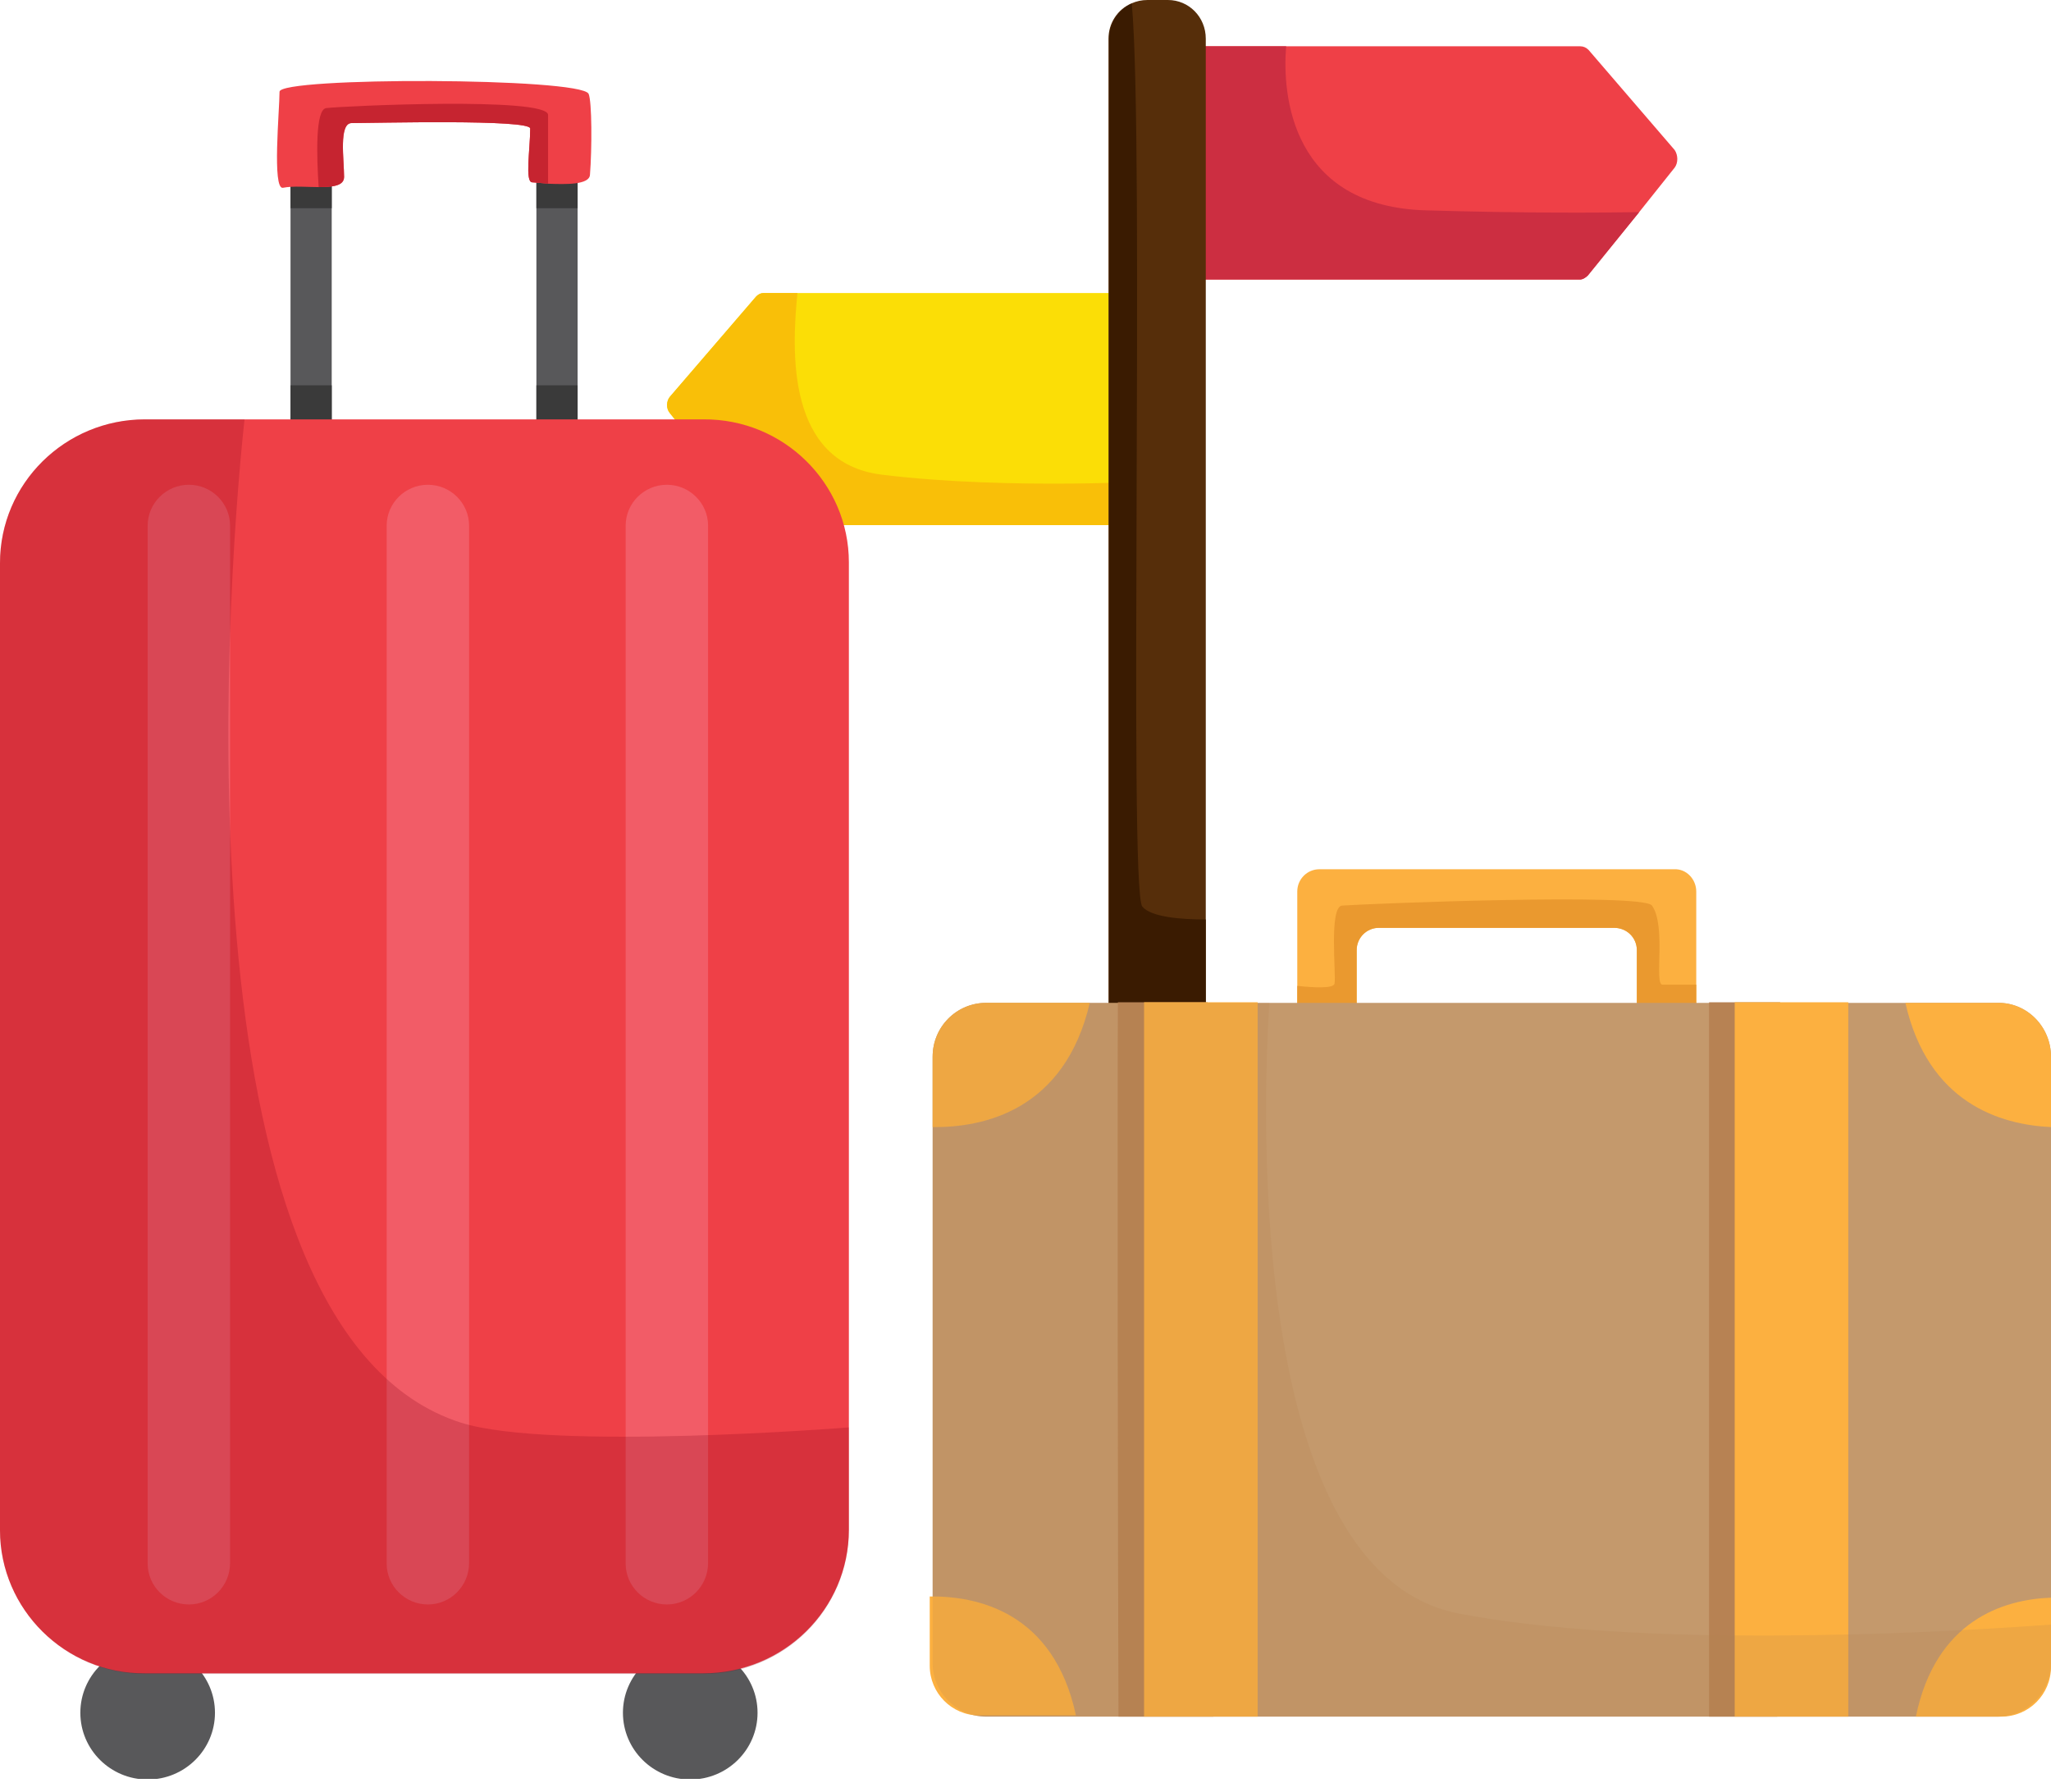 <svg width="79" height="69" viewBox="0 0 79 69" fill="none" xmlns="http://www.w3.org/2000/svg">
<path d="M46.13 11.714V19.748C46.13 19.997 45.95 20.222 45.704 20.222H29.438C29.325 20.222 29.213 20.154 29.123 20.064L25.803 15.912C25.646 15.731 25.668 15.438 25.803 15.28L29.123 11.42C29.213 11.33 29.303 11.285 29.415 11.285H45.681C45.928 11.262 46.13 11.466 46.13 11.714Z" fill="#FBDE06"/>
<path d="M44.963 20.223H29.438C29.325 20.223 29.213 20.155 29.123 20.064L25.803 15.912C25.646 15.731 25.668 15.438 25.803 15.28L29.123 11.421C29.213 11.33 29.303 11.285 29.415 11.285H30.716C30.492 13.542 30.29 17.83 33.97 18.282C38.973 18.891 44.896 18.507 44.896 18.507L44.963 20.223Z" fill="#F9BF08"/>
<path d="M64.505 6.455L63.137 8.17L61.162 10.608C61.072 10.698 60.96 10.766 60.848 10.766H44.605C44.38 10.766 44.178 10.563 44.178 10.292V2.257C44.178 2.009 44.358 1.783 44.605 1.783H60.87C60.983 1.783 61.095 1.828 61.185 1.919L64.505 5.778C64.64 5.981 64.64 6.274 64.505 6.455Z" fill="#EF4047"/>
<path d="M63.137 8.17L61.162 10.608C61.072 10.698 60.96 10.766 60.848 10.766H44.605C44.38 10.766 44.178 10.563 44.178 10.292V2.257C44.178 2.009 44.358 1.783 44.605 1.783H49.54C49.383 3.634 49.72 7.99 54.992 8.103C58.896 8.215 61.589 8.193 63.137 8.17Z" fill="#CC2E41"/>
<path d="M46.444 1.49V63.126C46.444 63.938 45.77 64.615 44.963 64.615H44.178C43.37 64.615 42.697 63.961 42.697 63.126V1.49C42.697 0.88 43.056 0.361 43.572 0.135C43.774 0.045 43.976 0 44.2 0H44.985C45.793 0 46.444 0.655 46.444 1.49Z" fill="#562E0A"/>
<path d="M46.444 35.411V39.586L42.719 39.405V1.489C42.719 0.88 43.078 0.361 43.594 0.135C44.088 5.574 43.46 34.215 43.998 34.914C44.335 35.32 45.479 35.411 46.444 35.411Z" fill="#3A1B01"/>
<g clip-path="url(#clip0)">
<path d="M5.688 68.534C7.119 68.534 8.28 67.383 8.28 65.963C8.28 64.543 7.119 63.393 5.688 63.393C4.256 63.393 3.095 64.543 3.095 65.963C3.095 67.383 4.256 68.534 5.688 68.534Z" fill="#58585A"/>
<path d="M26.586 68.534C28.018 68.534 29.179 67.383 29.179 65.963C29.179 64.543 28.018 63.393 26.586 63.393C25.154 63.393 23.994 64.543 23.994 65.963C23.994 67.383 25.154 68.534 26.586 68.534Z" fill="#58585A"/>
<path d="M12.777 5.895H11.19V17.567H12.777V5.895Z" fill="#58585A"/>
<path d="M12.777 5.895H11.19V8.019H12.777V5.895Z" fill="#3A3A3A"/>
<path d="M12.777 14.839H11.19V17.541H12.777V14.839Z" fill="#3A3A3A"/>
<path d="M22.248 5.895H20.661V17.567H22.248V5.895Z" fill="#58585A"/>
<path d="M22.248 5.895H20.661V8.019H22.248V5.895Z" fill="#3A3A3A"/>
<path d="M22.248 14.839H20.661V17.541H22.248V14.839Z" fill="#3A3A3A"/>
<path d="M22.724 6.734C22.697 7.127 21.771 7.101 21.11 7.075C20.819 7.049 20.581 7.022 20.501 7.022C20.21 7.022 20.422 5.737 20.422 4.95C20.422 4.583 14.391 4.74 13.544 4.74C13.041 4.74 13.253 6.157 13.253 6.812C13.253 7.153 12.83 7.206 12.274 7.206C11.825 7.206 11.296 7.153 10.899 7.232C10.476 7.311 10.767 4.242 10.767 3.534C10.767 2.957 22.353 2.983 22.671 3.612C22.803 3.901 22.803 5.737 22.724 6.734Z" fill="#EF4047"/>
<path d="M21.11 4.426V7.075C20.819 7.049 20.581 7.022 20.501 7.022C20.21 7.022 20.422 5.737 20.422 4.95C20.422 4.583 14.39 4.74 13.544 4.74C13.041 4.74 13.253 6.157 13.253 6.813C13.253 7.154 12.83 7.206 12.274 7.206C12.195 5.999 12.142 4.216 12.565 4.163C13.174 4.085 21.11 3.717 21.11 4.426Z" fill="#C62430"/>
<path d="M32.697 21.659V58.907C32.697 61.976 30.184 64.442 27.089 64.442H5.582C2.513 64.468 0 61.976 0 58.933V21.685C0 18.616 2.513 16.151 5.582 16.151H27.089C30.184 16.124 32.697 18.616 32.697 21.659Z" fill="#EF4047"/>
<path d="M7.275 61.792C6.402 61.792 5.688 61.084 5.688 60.219V20.243C5.688 19.377 6.402 18.669 7.275 18.669C8.148 18.669 8.862 19.377 8.862 20.243V60.192C8.862 61.084 8.148 61.792 7.275 61.792Z" fill="#F25C67"/>
<path d="M16.481 61.792C15.608 61.792 14.894 61.084 14.894 60.219V20.243C14.894 19.377 15.608 18.669 16.481 18.669C17.354 18.669 18.068 19.377 18.068 20.243V60.192C18.068 61.084 17.354 61.792 16.481 61.792Z" fill="#F25C67"/>
<path d="M25.686 61.792C24.813 61.792 24.099 61.084 24.099 60.219V20.243C24.099 19.377 24.813 18.669 25.686 18.669C26.559 18.669 27.274 19.377 27.274 20.243V60.192C27.274 61.084 26.559 61.792 25.686 61.792Z" fill="#F25C67"/>
<path opacity="0.23" d="M32.697 54.973V58.934C32.697 62.003 30.184 64.469 27.089 64.469H5.582C2.513 64.469 0 61.977 0 58.934V21.686C0 18.617 2.513 16.151 5.582 16.151H9.418C8.624 23.522 6.825 51.301 17.75 54.789C21.216 55.891 32.697 54.973 32.697 54.973Z" fill="#820016"/>
</g>
<path d="M65.336 34.334V39.367H63.048V36.591C63.048 36.117 62.666 35.733 62.173 35.733H53.109C52.638 35.733 52.256 36.117 52.256 36.591V39.367H49.968V34.334C49.968 33.86 50.349 33.477 50.82 33.477H64.484C64.955 33.454 65.336 33.86 65.336 34.334Z" fill="#FCB040"/>
<path d="M65.336 37.922V39.367H63.048V36.591C63.048 36.117 62.666 35.733 62.173 35.733H53.109C52.638 35.733 52.256 36.117 52.256 36.591V39.367H49.968V37.968C50.574 38.035 51.381 38.081 51.404 37.877C51.471 37.539 51.179 34.921 51.695 34.876C52.638 34.808 63.295 34.379 63.631 34.876C64.192 35.666 63.699 37.922 64.035 37.922H65.336Z" fill="#EA992F"/>
<path d="M79 40.699V64.035C79 65.186 78.08 66.112 76.936 66.112H37.987C36.843 66.112 35.923 65.186 35.923 64.035V40.699C35.923 39.548 36.843 38.623 37.987 38.623H76.936C78.08 38.6 79 39.548 79 40.699Z" fill="#C4996C"/>
<path d="M46.738 66.111H43.081C43.058 60.379 43.036 42.73 43.058 38.6H46.513L46.738 66.111Z" fill="#B78253"/>
<path d="M68.567 38.6L68.455 66.111H65.83V38.6H68.567Z" fill="#B78253"/>
<path d="M41.981 38.6C41.016 42.775 37.875 43.429 35.923 43.407V40.699C35.923 39.547 36.843 38.622 37.987 38.622H41.981V38.6Z" fill="#FCB040"/>
<path d="M79 40.699V43.407C77.048 43.317 74.266 42.482 73.391 38.623H76.936C78.08 38.6 79 39.548 79 40.699Z" fill="#FCB040"/>
<path d="M79 61.53V64.193C79 65.254 78.147 66.111 77.093 66.111H73.795C74.558 62.41 77.16 61.597 79 61.53Z" fill="#FCB040"/>
<path d="M41.443 66.066H37.718C36.664 66.066 35.811 65.208 35.811 64.148V61.484C37.628 61.462 40.59 62.071 41.443 66.066Z" fill="#FCB040"/>
<path d="M48.442 38.6H44.067V66.111H48.442V38.6Z" fill="#FCB040"/>
<path d="M71.192 38.6H66.817V66.111H71.192V38.6Z" fill="#FCB040"/>
<path opacity="0.2" d="M79 62.568V64.035C79 65.186 78.08 66.111 76.936 66.111H37.987C36.843 66.111 35.923 65.186 35.923 64.035V40.698C35.923 39.547 36.843 38.622 37.987 38.622H48.891C48.622 42.978 48.084 60.559 56.183 62.139C63.138 63.471 74.019 62.929 79 62.568Z" fill="#B78253"/>
<defs>
<clipPath id="clip0">
<rect width="32.697" height="65.394" fill="white" transform="translate(0 3.114)"/>
</clipPath>
</defs>
</svg>
